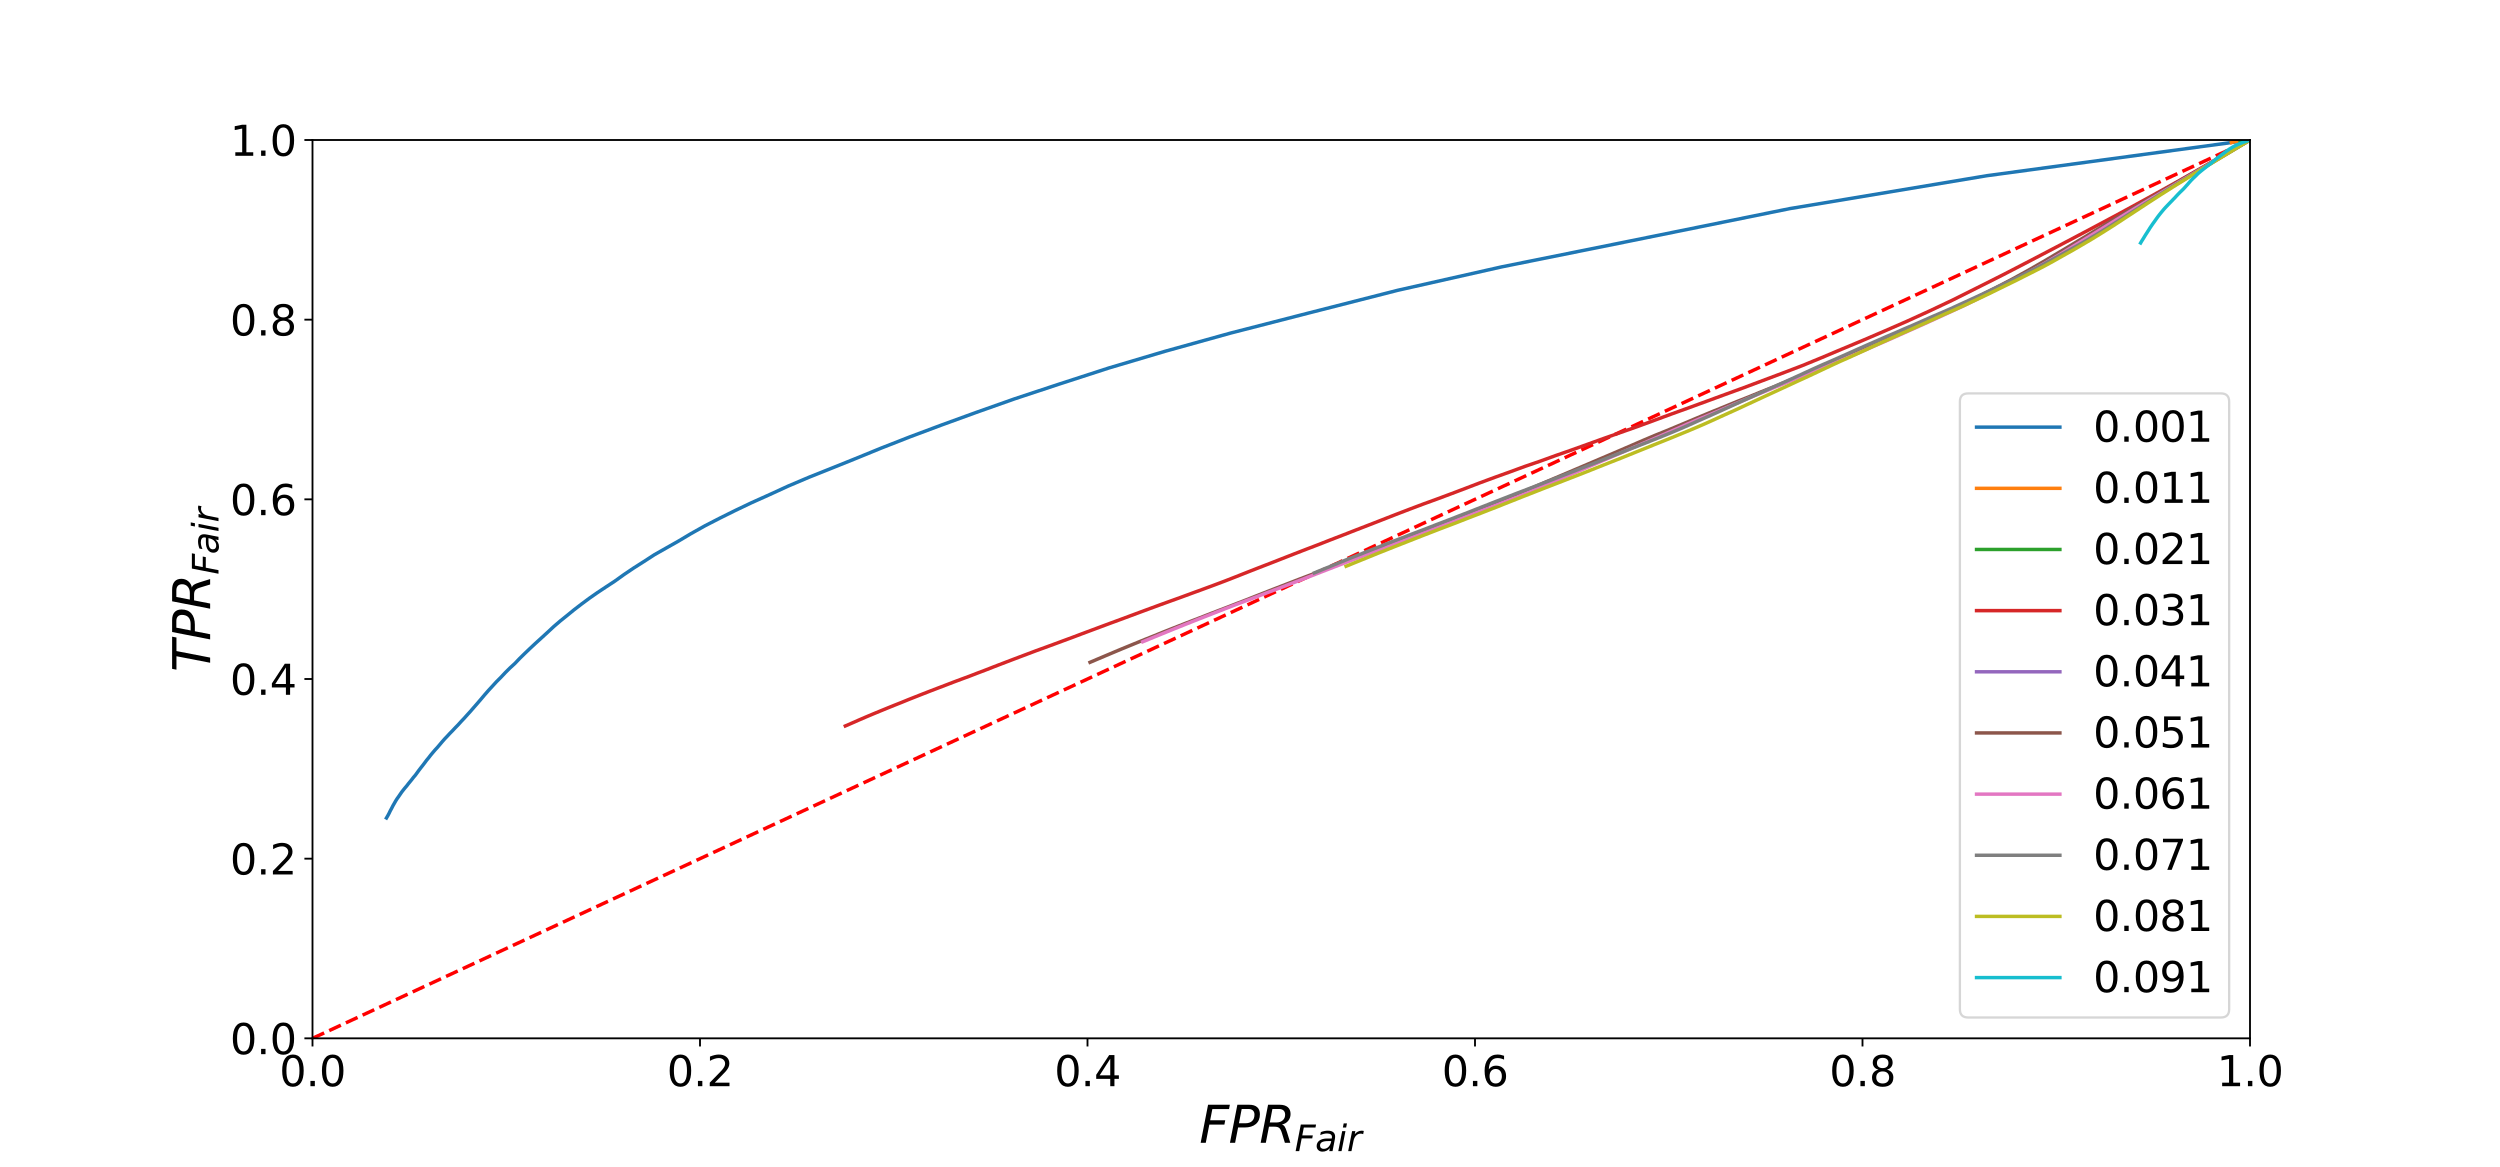 <?xml version="1.0" encoding="utf-8" standalone="no"?>
<!DOCTYPE svg PUBLIC "-//W3C//DTD SVG 1.1//EN"
  "http://www.w3.org/Graphics/SVG/1.1/DTD/svg11.dtd">
<svg height="504pt" version="1.1" viewBox="0 0 1080 504" width="1080pt" xmlns="http://www.w3.org/2000/svg" xmlns:xlink="http://www.w3.org/1999/xlink">
 <defs>
  <style type="text/css">*{stroke-linecap:butt;stroke-linejoin:round;}</style>
 </defs>
 <g id="figure_1">
  <g id="patch_1">
   <path d="M 0 504 
L 1080 504 
L 1080 0 
L 0 0 
z
" style="fill:#ffffff;"/>
  </g>
  <g id="axes_1">
   <g id="patch_2">
    <path d="M 135 448.56 
L 972 448.56 
L 972 60.48 
L 135 60.48 
z
" style="fill:#ffffff;"/>
   </g>
   <g id="matplotlib.axis_1">
    <g id="xtick_1">
     <g id="line2d_1">
      <defs>
       <path d="M 0 0 
L 0 3.5 
" id="m44db1c05d3" style="stroke:#000000;stroke-width:0.8;"/>
      </defs>
      <g>
       <use style="stroke:#000000;stroke-width:0.8;" x="135" xlink:href="#m44db1c05d3" y="448.56"/>
      </g>
     </g>
     <g id="text_1">
      <!-- 0.0 -->
      <g transform="translate(120.687 469.237)scale(0.18 -0.18)">
       <defs>
        <path d="M 2034 4250 
Q 1547 4250 1301 3770 
Q 1056 3291 1056 2328 
Q 1056 1369 1301 889 
Q 1547 409 2034 409 
Q 2525 409 2770 889 
Q 3016 1369 3016 2328 
Q 3016 3291 2770 3770 
Q 2525 4250 2034 4250 
z
M 2034 4750 
Q 2819 4750 3233 4129 
Q 3647 3509 3647 2328 
Q 3647 1150 3233 529 
Q 2819 -91 2034 -91 
Q 1250 -91 836 529 
Q 422 1150 422 2328 
Q 422 3509 836 4129 
Q 1250 4750 2034 4750 
z
" id="DejaVuSans-30" transform="scale(0.016)"/>
        <path d="M 684 794 
L 1344 794 
L 1344 0 
L 684 0 
L 684 794 
z
" id="DejaVuSans-2e" transform="scale(0.016)"/>
       </defs>
       <use xlink:href="#DejaVuSans-30"/>
       <use x="63.623" xlink:href="#DejaVuSans-2e"/>
       <use x="95.41" xlink:href="#DejaVuSans-30"/>
      </g>
     </g>
    </g>
    <g id="xtick_2">
     <g id="line2d_2">
      <g>
       <use style="stroke:#000000;stroke-width:0.8;" x="302.4" xlink:href="#m44db1c05d3" y="448.56"/>
      </g>
     </g>
     <g id="text_2">
      <!-- 0.2 -->
      <g transform="translate(288.087 469.237)scale(0.18 -0.18)">
       <defs>
        <path d="M 1228 531 
L 3431 531 
L 3431 0 
L 469 0 
L 469 531 
Q 828 903 1448 1529 
Q 2069 2156 2228 2338 
Q 2531 2678 2651 2914 
Q 2772 3150 2772 3378 
Q 2772 3750 2511 3984 
Q 2250 4219 1831 4219 
Q 1534 4219 1204 4116 
Q 875 4013 500 3803 
L 500 4441 
Q 881 4594 1212 4672 
Q 1544 4750 1819 4750 
Q 2544 4750 2975 4387 
Q 3406 4025 3406 3419 
Q 3406 3131 3298 2873 
Q 3191 2616 2906 2266 
Q 2828 2175 2409 1742 
Q 1991 1309 1228 531 
z
" id="DejaVuSans-32" transform="scale(0.016)"/>
       </defs>
       <use xlink:href="#DejaVuSans-30"/>
       <use x="63.623" xlink:href="#DejaVuSans-2e"/>
       <use x="95.41" xlink:href="#DejaVuSans-32"/>
      </g>
     </g>
    </g>
    <g id="xtick_3">
     <g id="line2d_3">
      <g>
       <use style="stroke:#000000;stroke-width:0.8;" x="469.8" xlink:href="#m44db1c05d3" y="448.56"/>
      </g>
     </g>
     <g id="text_3">
      <!-- 0.4 -->
      <g transform="translate(455.487 469.237)scale(0.18 -0.18)">
       <defs>
        <path d="M 2419 4116 
L 825 1625 
L 2419 1625 
L 2419 4116 
z
M 2253 4666 
L 3047 4666 
L 3047 1625 
L 3713 1625 
L 3713 1100 
L 3047 1100 
L 3047 0 
L 2419 0 
L 2419 1100 
L 313 1100 
L 313 1709 
L 2253 4666 
z
" id="DejaVuSans-34" transform="scale(0.016)"/>
       </defs>
       <use xlink:href="#DejaVuSans-30"/>
       <use x="63.623" xlink:href="#DejaVuSans-2e"/>
       <use x="95.41" xlink:href="#DejaVuSans-34"/>
      </g>
     </g>
    </g>
    <g id="xtick_4">
     <g id="line2d_4">
      <g>
       <use style="stroke:#000000;stroke-width:0.8;" x="637.2" xlink:href="#m44db1c05d3" y="448.56"/>
      </g>
     </g>
     <g id="text_4">
      <!-- 0.6 -->
      <g transform="translate(622.887 469.237)scale(0.18 -0.18)">
       <defs>
        <path d="M 2113 2584 
Q 1688 2584 1439 2293 
Q 1191 2003 1191 1497 
Q 1191 994 1439 701 
Q 1688 409 2113 409 
Q 2538 409 2786 701 
Q 3034 994 3034 1497 
Q 3034 2003 2786 2293 
Q 2538 2584 2113 2584 
z
M 3366 4563 
L 3366 3988 
Q 3128 4100 2886 4159 
Q 2644 4219 2406 4219 
Q 1781 4219 1451 3797 
Q 1122 3375 1075 2522 
Q 1259 2794 1537 2939 
Q 1816 3084 2150 3084 
Q 2853 3084 3261 2657 
Q 3669 2231 3669 1497 
Q 3669 778 3244 343 
Q 2819 -91 2113 -91 
Q 1303 -91 875 529 
Q 447 1150 447 2328 
Q 447 3434 972 4092 
Q 1497 4750 2381 4750 
Q 2619 4750 2861 4703 
Q 3103 4656 3366 4563 
z
" id="DejaVuSans-36" transform="scale(0.016)"/>
       </defs>
       <use xlink:href="#DejaVuSans-30"/>
       <use x="63.623" xlink:href="#DejaVuSans-2e"/>
       <use x="95.41" xlink:href="#DejaVuSans-36"/>
      </g>
     </g>
    </g>
    <g id="xtick_5">
     <g id="line2d_5">
      <g>
       <use style="stroke:#000000;stroke-width:0.8;" x="804.6" xlink:href="#m44db1c05d3" y="448.56"/>
      </g>
     </g>
     <g id="text_5">
      <!-- 0.8 -->
      <g transform="translate(790.287 469.237)scale(0.18 -0.18)">
       <defs>
        <path d="M 2034 2216 
Q 1584 2216 1326 1975 
Q 1069 1734 1069 1313 
Q 1069 891 1326 650 
Q 1584 409 2034 409 
Q 2484 409 2743 651 
Q 3003 894 3003 1313 
Q 3003 1734 2745 1975 
Q 2488 2216 2034 2216 
z
M 1403 2484 
Q 997 2584 770 2862 
Q 544 3141 544 3541 
Q 544 4100 942 4425 
Q 1341 4750 2034 4750 
Q 2731 4750 3128 4425 
Q 3525 4100 3525 3541 
Q 3525 3141 3298 2862 
Q 3072 2584 2669 2484 
Q 3125 2378 3379 2068 
Q 3634 1759 3634 1313 
Q 3634 634 3220 271 
Q 2806 -91 2034 -91 
Q 1263 -91 848 271 
Q 434 634 434 1313 
Q 434 1759 690 2068 
Q 947 2378 1403 2484 
z
M 1172 3481 
Q 1172 3119 1398 2916 
Q 1625 2713 2034 2713 
Q 2441 2713 2670 2916 
Q 2900 3119 2900 3481 
Q 2900 3844 2670 4047 
Q 2441 4250 2034 4250 
Q 1625 4250 1398 4047 
Q 1172 3844 1172 3481 
z
" id="DejaVuSans-38" transform="scale(0.016)"/>
       </defs>
       <use xlink:href="#DejaVuSans-30"/>
       <use x="63.623" xlink:href="#DejaVuSans-2e"/>
       <use x="95.41" xlink:href="#DejaVuSans-38"/>
      </g>
     </g>
    </g>
    <g id="xtick_6">
     <g id="line2d_6">
      <g>
       <use style="stroke:#000000;stroke-width:0.8;" x="972" xlink:href="#m44db1c05d3" y="448.56"/>
      </g>
     </g>
     <g id="text_6">
      <!-- 1.0 -->
      <g transform="translate(957.687 469.237)scale(0.18 -0.18)">
       <defs>
        <path d="M 794 531 
L 1825 531 
L 1825 4091 
L 703 3866 
L 703 4441 
L 1819 4666 
L 2450 4666 
L 2450 531 
L 3481 531 
L 3481 0 
L 794 0 
L 794 531 
z
" id="DejaVuSans-31" transform="scale(0.016)"/>
       </defs>
       <use xlink:href="#DejaVuSans-31"/>
       <use x="63.623" xlink:href="#DejaVuSans-2e"/>
       <use x="95.41" xlink:href="#DejaVuSans-30"/>
      </g>
     </g>
    </g>
    <g id="text_7">
     <!-- $FPR_{Fair}$ -->
     <g transform="translate(518.08 493.697)scale(0.22 -0.22)">
      <defs>
       <path d="M 1081 4666 
L 3756 4666 
L 3653 4134 
L 1606 4134 
L 1338 2759 
L 3188 2759 
L 3084 2228 
L 1234 2228 
L 800 0 
L 172 0 
L 1081 4666 
z
" id="DejaVuSans-Oblique-46" transform="scale(0.016)"/>
       <path d="M 1081 4666 
L 2541 4666 
Q 3178 4666 3512 4369 
Q 3847 4072 3847 3500 
Q 3847 2731 3353 2303 
Q 2859 1875 1966 1875 
L 1172 1875 
L 806 0 
L 172 0 
L 1081 4666 
z
M 1613 4147 
L 1275 2394 
L 2069 2394 
Q 2606 2394 2893 2669 
Q 3181 2944 3181 3456 
Q 3181 3784 2986 3965 
Q 2791 4147 2438 4147 
L 1613 4147 
z
" id="DejaVuSans-Oblique-50" transform="scale(0.016)"/>
       <path d="M 1613 4147 
L 1294 2491 
L 2106 2491 
Q 2584 2491 2879 2755 
Q 3175 3019 3175 3444 
Q 3175 3784 2976 3965 
Q 2778 4147 2406 4147 
L 1613 4147 
z
M 2772 2241 
Q 2972 2194 3105 2009 
Q 3238 1825 3413 1275 
L 3809 0 
L 3144 0 
L 2778 1197 
Q 2638 1659 2453 1815 
Q 2269 1972 1888 1972 
L 1191 1972 
L 806 0 
L 172 0 
L 1081 4666 
L 2503 4666 
Q 3150 4666 3495 4373 
Q 3841 4081 3841 3531 
Q 3841 3044 3547 2687 
Q 3253 2331 2772 2241 
z
" id="DejaVuSans-Oblique-52" transform="scale(0.016)"/>
       <path d="M 3438 1997 
L 3047 0 
L 2472 0 
L 2578 531 
Q 2325 219 2001 64 
Q 1678 -91 1281 -91 
Q 834 -91 548 182 
Q 263 456 263 884 
Q 263 1497 752 1853 
Q 1241 2209 2100 2209 
L 2900 2209 
L 2931 2363 
Q 2938 2388 2941 2417 
Q 2944 2447 2944 2509 
Q 2944 2788 2717 2942 
Q 2491 3097 2081 3097 
Q 1800 3097 1504 3025 
Q 1209 2953 897 2809 
L 997 3341 
Q 1322 3463 1633 3523 
Q 1944 3584 2234 3584 
Q 2853 3584 3176 3315 
Q 3500 3047 3500 2534 
Q 3500 2431 3484 2292 
Q 3469 2153 3438 1997 
z
M 2816 1759 
L 2241 1759 
Q 1534 1759 1195 1570 
Q 856 1381 856 984 
Q 856 709 1029 553 
Q 1203 397 1509 397 
Q 1978 397 2328 733 
Q 2678 1069 2791 1631 
L 2816 1759 
z
" id="DejaVuSans-Oblique-61" transform="scale(0.016)"/>
       <path d="M 1172 4863 
L 1747 4863 
L 1606 4134 
L 1031 4134 
L 1172 4863 
z
M 909 3500 
L 1484 3500 
L 800 0 
L 225 0 
L 909 3500 
z
" id="DejaVuSans-Oblique-69" transform="scale(0.016)"/>
       <path d="M 2853 2969 
Q 2766 3016 2653 3041 
Q 2541 3066 2413 3066 
Q 1953 3066 1609 2717 
Q 1266 2369 1153 1784 
L 800 0 
L 225 0 
L 909 3500 
L 1484 3500 
L 1375 2956 
Q 1603 3259 1920 3421 
Q 2238 3584 2597 3584 
Q 2691 3584 2781 3573 
Q 2872 3563 2963 3538 
L 2853 2969 
z
" id="DejaVuSans-Oblique-72" transform="scale(0.016)"/>
      </defs>
      <use transform="translate(0 0.094)" xlink:href="#DejaVuSans-Oblique-46"/>
      <use transform="translate(57.52 0.094)" xlink:href="#DejaVuSans-Oblique-50"/>
      <use transform="translate(117.822 0.094)" xlink:href="#DejaVuSans-Oblique-52"/>
      <use transform="translate(187.305 -16.312)scale(0.7)" xlink:href="#DejaVuSans-Oblique-46"/>
      <use transform="translate(227.568 -16.312)scale(0.7)" xlink:href="#DejaVuSans-Oblique-61"/>
      <use transform="translate(270.464 -16.312)scale(0.7)" xlink:href="#DejaVuSans-Oblique-69"/>
      <use transform="translate(289.912 -16.312)scale(0.7)" xlink:href="#DejaVuSans-Oblique-72"/>
     </g>
    </g>
   </g>
   <g id="matplotlib.axis_2">
    <g id="ytick_1">
     <g id="line2d_7">
      <defs>
       <path d="M 0 0 
L -3.5 0 
" id="mae2cc81494" style="stroke:#000000;stroke-width:0.8;"/>
      </defs>
      <g>
       <use style="stroke:#000000;stroke-width:0.8;" x="135" xlink:href="#mae2cc81494" y="448.56"/>
      </g>
     </g>
     <g id="text_8">
      <!-- 0.0 -->
      <g transform="translate(99.374 455.399)scale(0.18 -0.18)">
       <use xlink:href="#DejaVuSans-30"/>
       <use x="63.623" xlink:href="#DejaVuSans-2e"/>
       <use x="95.41" xlink:href="#DejaVuSans-30"/>
      </g>
     </g>
    </g>
    <g id="ytick_2">
     <g id="line2d_8">
      <g>
       <use style="stroke:#000000;stroke-width:0.8;" x="135" xlink:href="#mae2cc81494" y="370.944"/>
      </g>
     </g>
     <g id="text_9">
      <!-- 0.2 -->
      <g transform="translate(99.374 377.783)scale(0.18 -0.18)">
       <use xlink:href="#DejaVuSans-30"/>
       <use x="63.623" xlink:href="#DejaVuSans-2e"/>
       <use x="95.41" xlink:href="#DejaVuSans-32"/>
      </g>
     </g>
    </g>
    <g id="ytick_3">
     <g id="line2d_9">
      <g>
       <use style="stroke:#000000;stroke-width:0.8;" x="135" xlink:href="#mae2cc81494" y="293.328"/>
      </g>
     </g>
     <g id="text_10">
      <!-- 0.4 -->
      <g transform="translate(99.374 300.167)scale(0.18 -0.18)">
       <use xlink:href="#DejaVuSans-30"/>
       <use x="63.623" xlink:href="#DejaVuSans-2e"/>
       <use x="95.41" xlink:href="#DejaVuSans-34"/>
      </g>
     </g>
    </g>
    <g id="ytick_4">
     <g id="line2d_10">
      <g>
       <use style="stroke:#000000;stroke-width:0.8;" x="135" xlink:href="#mae2cc81494" y="215.712"/>
      </g>
     </g>
     <g id="text_11">
      <!-- 0.6 -->
      <g transform="translate(99.374 222.551)scale(0.18 -0.18)">
       <use xlink:href="#DejaVuSans-30"/>
       <use x="63.623" xlink:href="#DejaVuSans-2e"/>
       <use x="95.41" xlink:href="#DejaVuSans-36"/>
      </g>
     </g>
    </g>
    <g id="ytick_5">
     <g id="line2d_11">
      <g>
       <use style="stroke:#000000;stroke-width:0.8;" x="135" xlink:href="#mae2cc81494" y="138.096"/>
      </g>
     </g>
     <g id="text_12">
      <!-- 0.8 -->
      <g transform="translate(99.374 144.935)scale(0.18 -0.18)">
       <use xlink:href="#DejaVuSans-30"/>
       <use x="63.623" xlink:href="#DejaVuSans-2e"/>
       <use x="95.41" xlink:href="#DejaVuSans-38"/>
      </g>
     </g>
    </g>
    <g id="ytick_6">
     <g id="line2d_12">
      <g>
       <use style="stroke:#000000;stroke-width:0.8;" x="135" xlink:href="#mae2cc81494" y="60.48"/>
      </g>
     </g>
     <g id="text_13">
      <!-- 1.0 -->
      <g transform="translate(99.374 67.319)scale(0.18 -0.18)">
       <use xlink:href="#DejaVuSans-31"/>
       <use x="63.623" xlink:href="#DejaVuSans-2e"/>
       <use x="95.41" xlink:href="#DejaVuSans-30"/>
      </g>
     </g>
    </g>
    <g id="text_14">
     <!-- $TPR_{Fair}$ -->
     <g transform="translate(90.799 290.27)rotate(-90)scale(0.22 -0.22)">
      <defs>
       <path d="M 378 4666 
L 4325 4666 
L 4225 4134 
L 2559 4134 
L 1759 0 
L 1125 0 
L 1925 4134 
L 275 4134 
L 378 4666 
z
" id="DejaVuSans-Oblique-54" transform="scale(0.016)"/>
      </defs>
      <use transform="translate(0 0.094)" xlink:href="#DejaVuSans-Oblique-54"/>
      <use transform="translate(61.084 0.094)" xlink:href="#DejaVuSans-Oblique-50"/>
      <use transform="translate(121.387 0.094)" xlink:href="#DejaVuSans-Oblique-52"/>
      <use transform="translate(190.869 -16.312)scale(0.7)" xlink:href="#DejaVuSans-Oblique-46"/>
      <use transform="translate(231.133 -16.312)scale(0.7)" xlink:href="#DejaVuSans-Oblique-61"/>
      <use transform="translate(274.028 -16.312)scale(0.7)" xlink:href="#DejaVuSans-Oblique-69"/>
      <use transform="translate(293.477 -16.312)scale(0.7)" xlink:href="#DejaVuSans-Oblique-72"/>
     </g>
    </g>
   </g>
   <g id="line2d_13">
    <path clip-path="url(#p701ebf4e3e)" d="M 135 448.56 
L 972 60.48 
" style="fill:none;stroke:#ff0000;stroke-dasharray:5.55,2.4;stroke-dashoffset:0;stroke-width:1.5;"/>
   </g>
   <g id="line2d_14">
    <path clip-path="url(#p701ebf4e3e)" d="M 972 60.48 
L 858.293 75.905 
L 773.168 90.125 
L 704.27 104.099 
L 648.786 115.273 
L 603.727 125.429 
L 565.011 135.306 
L 531.53 143.91 
L 503.206 151.786 
L 478.957 158.99 
L 457.199 166.049 
L 438.404 172.263 
L 421.595 178.206 
L 406.58 183.669 
L 393.022 188.741 
L 380.569 193.619 
L 369.509 198.145 
L 359.183 202.297 
L 349.38 206.212 
L 340.469 209.996 
L 332.538 213.637 
L 324.733 217.144 
L 317.63 220.53 
L 311.007 223.819 
L 304.609 227.111 
L 298.562 230.495 
L 293.025 233.796 
L 287.691 236.812 
L 282.716 239.634 
L 278.091 242.631 
L 273.688 245.429 
L 269.545 248.226 
L 265.567 251.078 
L 261.763 253.571 
L 258.073 256.019 
L 254.576 258.462 
L 251.172 260.989 
L 247.92 263.492 
L 244.918 265.947 
L 242.053 268.242 
L 239.203 270.691 
L 236.403 273.295 
L 233.805 275.674 
L 231.306 277.943 
L 228.894 280.196 
L 226.659 282.336 
L 224.473 284.474 
L 222.387 286.663 
L 220.259 288.608 
L 218.257 290.604 
L 216.338 292.652 
L 214.454 294.526 
L 212.689 296.459 
L 210.922 298.379 
L 209.244 300.304 
L 207.66 302.191 
L 206.075 304.035 
L 204.616 305.699 
L 203.213 307.324 
L 201.86 308.809 
L 200.551 310.274 
L 199.227 311.667 
L 197.933 313.101 
L 196.667 314.398 
L 195.468 315.68 
L 194.339 316.824 
L 193.206 318.052 
L 192.093 319.213 
L 191.04 320.412 
L 189.976 321.68 
L 188.965 322.873 
L 187.938 323.983 
L 187.006 325.076 
L 186.064 326.204 
L 185.155 327.386 
L 184.281 328.436 
L 183.42 329.601 
L 182.551 330.742 
L 181.728 331.779 
L 180.915 332.84 
L 180.16 333.885 
L 179.411 334.904 
L 178.6 335.843 
L 177.876 336.793 
L 177.149 337.687 
L 176.428 338.557 
L 175.687 339.528 
L 174.933 340.4 
L 174.223 341.285 
L 173.538 342.167 
L 172.869 343.143 
L 172.199 344.129 
L 171.536 345.046 
L 170.946 345.985 
L 170.331 347.07 
L 169.739 348.097 
L 169.184 349.198 
L 168.596 350.269 
L 168.071 351.368 
L 167.531 352.373 
L 166.953 353.362 
" style="fill:none;stroke:#1f77b4;stroke-linecap:square;stroke-width:1.5;"/>
   </g>
   <g id="line2d_15">
    <path clip-path="url(#p701ebf4e3e)" d="M 972 60.48 
L 971.915 60.483 
L 971.894 60.483 
L 971.836 60.487 
L 971.762 60.487 
L 971.645 60.487 
L 971.495 60.5 
L 971.26 60.5 
L 971.079 60.503 
L 970.831 60.514 
L 970.491 60.534 
L 970.189 60.551 
L 970.001 60.561 
L 969.881 60.568 
L 969.763 60.575 
L 969.616 60.592 
L 969.498 60.61 
L 969.441 60.617 
L 969.341 60.624 
L 969.286 60.631 
L 969.209 60.639 
L 969.17 60.656 
L 969.109 60.671 
L 969.055 60.675 
L 968.985 60.693 
L 968.925 60.711 
L 968.846 60.718 
L 968.802 60.719 
L 968.744 60.726 
L 968.721 60.755 
L 968.685 60.774 
L 968.645 60.774 
L 968.594 60.786 
L 968.566 60.786 
L 968.5 60.791 
L 968.423 60.795 
L 968.333 60.803 
L 968.244 60.818 
L 968.18 60.823 
L 968.142 60.831 
L 968.101 60.832 
L 968.049 60.836 
L 967.996 60.837 
L 967.912 60.849 
L 967.827 60.851 
L 967.723 60.852 
L 967.646 60.853 
L 967.618 60.857 
L 967.584 60.866 
L 967.544 60.878 
L 967.501 60.89 
L 967.458 60.891 
L 967.39 60.892 
L 967.283 60.901 
L 967.239 60.906 
L 967.198 60.919 
L 967.137 60.931 
L 967.104 60.94 
L 967.067 60.949 
L 967.008 60.951 
L 966.971 60.96 
L 966.93 60.973 
L 966.889 60.978 
L 966.849 60.991 
L 966.74 61.005 
L 966.637 61.014 
L 966.582 61.016 
L 966.539 61.021 
L 966.496 61.023 
L 966.445 61.033 
L 966.399 61.054 
L 966.328 61.08 
L 966.246 61.082 
L 966.2 61.092 
L 966.155 61.102 
L 966.077 61.104 
L 965.996 61.127 
L 965.938 61.137 
L 965.841 61.148 
L 965.789 61.159 
L 965.735 61.175 
L 965.622 61.19 
L 965.508 61.202 
L 965.454 61.214 
L 965.395 61.221 
L 965.303 61.237 
L 965.193 61.253 
L 965.11 61.269 
L 965.014 61.273 
L 964.87 61.29 
L 964.764 61.337 
L 964.688 61.368 
L 964.623 61.39 
L 964.558 61.413 
L 964.475 61.431 
L 964.375 61.459 
L 964.28 61.488 
L 964.196 61.518 
L 964.122 61.544 
L 964.028 61.571 
L 963.951 61.603 
" style="fill:none;stroke:#ff7f0e;stroke-linecap:square;stroke-width:1.5;"/>
   </g>
   <g id="line2d_16">
    <path clip-path="url(#p701ebf4e3e)" d="M 972 60.48 
L 971.954 60.482 
L 971.94 60.485 
L 971.909 60.487 
L 971.869 60.487 
L 971.806 60.487 
L 971.726 60.494 
L 971.6 60.494 
L 971.503 60.498 
L 971.372 60.503 
L 971.191 60.514 
L 971.031 60.523 
L 970.933 60.528 
L 970.869 60.535 
L 970.806 60.539 
L 970.728 60.552 
L 970.667 60.564 
L 970.634 60.568 
L 970.581 60.572 
L 970.553 60.577 
L 970.512 60.581 
L 970.491 60.591 
L 970.458 60.598 
L 970.429 60.6 
L 970.393 60.61 
L 970.361 60.619 
L 970.319 60.627 
L 970.295 60.627 
L 970.264 60.633 
L 970.252 60.648 
L 970.233 60.658 
L 970.211 60.658 
L 970.185 60.664 
L 970.17 60.665 
L 970.135 60.667 
L 970.095 60.669 
L 970.047 60.674 
L 970.001 60.682 
L 969.967 60.686 
L 969.947 60.69 
L 969.925 60.693 
L 969.898 60.695 
L 969.87 60.696 
L 969.826 60.702 
L 969.781 60.703 
L 969.727 60.703 
L 969.686 60.704 
L 969.672 60.706 
L 969.654 60.711 
L 969.634 60.717 
L 969.612 60.724 
L 969.589 60.724 
L 969.554 60.725 
L 969.497 60.729 
L 969.474 60.734 
L 969.452 60.745 
L 969.421 60.751 
L 969.403 60.756 
L 969.385 60.761 
L 969.354 60.762 
L 969.335 60.766 
L 969.313 60.773 
L 969.289 60.776 
L 969.267 60.783 
L 969.21 60.79 
L 969.156 60.795 
L 969.127 60.798 
L 969.104 60.801 
L 969.082 60.802 
L 969.056 60.808 
L 969.033 60.819 
L 968.996 60.832 
L 968.953 60.836 
L 968.927 60.843 
L 968.904 60.848 
L 968.864 60.849 
L 968.821 60.861 
L 968.791 60.867 
L 968.741 60.872 
L 968.715 60.878 
L 968.688 60.886 
L 968.629 60.893 
L 968.57 60.901 
L 968.543 60.907 
L 968.512 60.911 
L 968.464 60.919 
L 968.408 60.927 
L 968.367 60.936 
L 968.318 60.94 
L 968.243 60.948 
L 968.19 60.973 
L 968.152 60.988 
L 968.119 61 
L 968.086 61.011 
L 968.044 61.023 
L 967.994 61.039 
L 967.947 61.053 
L 967.905 61.068 
L 967.868 61.081 
L 967.819 61.094 
L 967.781 61.11 
" style="fill:none;stroke:#2ca02c;stroke-linecap:square;stroke-width:1.5;"/>
   </g>
   <g id="line2d_17">
    <path clip-path="url(#p701ebf4e3e)" d="M 972 60.48 
L 956.414 69.456 
L 941.57 77.939 
L 927.338 85.845 
L 913.684 93.289 
L 900.745 100.183 
L 888.341 106.727 
L 876.463 112.936 
L 865.216 118.754 
L 854.238 124.276 
L 843.601 129.593 
L 833.459 134.385 
L 823.665 138.846 
L 814.098 143.022 
L 804.827 146.998 
L 795.704 150.812 
L 786.905 154.521 
L 778.324 158.044 
L 769.789 161.293 
L 761.448 164.423 
L 753.361 167.459 
L 745.329 170.387 
L 737.484 173.264 
L 729.898 176.039 
L 722.237 178.795 
L 714.709 181.576 
L 707.301 184.3 
L 699.97 186.888 
L 692.765 189.42 
L 685.733 191.955 
L 678.839 194.432 
L 672.07 196.793 
L 665.424 199.202 
L 658.776 201.48 
L 652.293 203.86 
L 645.78 206.199 
L 639.398 208.555 
L 633.064 210.979 
L 626.872 213.322 
L 620.863 215.561 
L 614.772 217.775 
L 608.788 220.033 
L 602.93 222.279 
L 597.118 224.551 
L 591.437 226.765 
L 585.802 228.943 
L 580.255 231.112 
L 574.805 233.208 
L 569.468 235.308 
L 564.121 237.346 
L 558.943 239.353 
L 553.771 241.375 
L 548.751 243.344 
L 543.727 245.283 
L 538.759 247.227 
L 533.867 249.167 
L 529.056 251.042 
L 524.295 252.836 
L 519.543 254.589 
L 514.894 256.286 
L 510.326 257.97 
L 505.796 259.603 
L 501.29 261.23 
L 496.812 262.878 
L 492.423 264.502 
L 488.115 266.104 
L 483.89 267.673 
L 479.659 269.228 
L 475.487 270.782 
L 471.396 272.306 
L 467.356 273.812 
L 463.345 275.33 
L 459.335 276.811 
L 455.394 278.271 
L 451.549 279.681 
L 447.716 281.069 
L 443.933 282.498 
L 440.21 283.897 
L 436.572 285.278 
L 432.901 286.679 
L 429.291 288.068 
L 425.757 289.453 
L 422.229 290.787 
L 418.798 292.119 
L 415.365 293.383 
L 411.99 294.642 
L 408.631 295.937 
L 405.306 297.206 
L 402.064 298.444 
L 398.833 299.704 
L 395.658 300.957 
L 392.462 302.218 
L 389.365 303.486 
L 386.291 304.703 
L 383.17 305.968 
L 380.114 307.222 
L 377.055 308.483 
L 374.026 309.762 
L 371.049 311.047 
L 368.105 312.344 
L 365.184 313.611 
" style="fill:none;stroke:#d62728;stroke-linecap:square;stroke-width:1.5;"/>
   </g>
   <g id="line2d_18">
    <path clip-path="url(#p701ebf4e3e)" d="M 972 60.48 
L 971.974 60.483 
L 971.968 60.483 
L 971.95 60.484 
L 971.929 60.484 
L 971.896 60.484 
L 971.852 60.489 
L 971.784 60.489 
L 971.733 60.491 
L 971.663 60.494 
L 971.568 60.5 
L 971.484 60.504 
L 971.43 60.507 
L 971.396 60.51 
L 971.362 60.513 
L 971.318 60.517 
L 971.286 60.522 
L 971.27 60.527 
L 971.239 60.529 
L 971.223 60.531 
L 971.201 60.534 
L 971.189 60.539 
L 971.172 60.543 
L 971.155 60.545 
L 971.133 60.55 
L 971.115 60.555 
L 971.09 60.558 
L 971.077 60.558 
L 971.061 60.56 
L 971.052 60.568 
L 971.042 60.574 
L 971.026 60.575 
L 971.011 60.579 
L 971 60.58 
L 970.981 60.582 
L 970.959 60.584 
L 970.93 60.588 
L 970.904 60.593 
L 970.886 60.596 
L 970.874 60.598 
L 970.86 60.599 
L 970.845 60.602 
L 970.828 60.602 
L 970.804 60.605 
L 970.775 60.607 
L 970.746 60.609 
L 970.724 60.609 
L 970.714 60.61 
L 970.704 60.613 
L 970.692 60.618 
L 970.677 60.622 
L 970.662 60.624 
L 970.641 60.627 
L 970.609 60.631 
L 970.594 60.633 
L 970.582 60.637 
L 970.564 60.64 
L 970.554 60.643 
L 970.543 60.645 
L 970.526 60.646 
L 970.515 60.648 
L 970.503 60.653 
L 970.489 60.654 
L 970.476 60.658 
L 970.442 60.662 
L 970.41 60.667 
L 970.391 60.669 
L 970.374 60.67 
L 970.361 60.671 
L 970.345 60.675 
L 970.33 60.683 
L 970.307 60.695 
L 970.282 60.697 
L 970.269 60.7 
L 970.254 60.704 
L 970.232 60.705 
L 970.208 60.712 
L 970.19 60.714 
L 970.161 60.717 
L 970.141 60.723 
L 970.125 60.727 
L 970.092 60.732 
L 970.057 60.736 
L 970.039 60.739 
L 970.022 60.741 
L 969.992 60.745 
L 969.96 60.751 
L 969.936 60.755 
L 969.91 60.758 
L 969.867 60.763 
L 969.836 60.775 
L 969.812 60.783 
L 969.792 60.792 
L 969.773 60.798 
L 969.748 60.804 
L 969.719 60.811 
L 969.692 60.819 
L 969.668 60.826 
L 969.645 60.833 
L 969.618 60.84 
L 969.595 60.849 
" style="fill:none;stroke:#9467bd;stroke-linecap:square;stroke-width:1.5;"/>
   </g>
   <g id="line2d_19">
    <path clip-path="url(#p701ebf4e3e)" d="M 972 60.48 
L 961.087 66.835 
L 950.527 72.966 
L 940.49 78.757 
L 930.934 84.337 
L 921.856 89.616 
L 913.266 94.697 
L 905.105 99.643 
L 897.366 104.31 
L 889.896 108.775 
L 882.653 113.073 
L 875.737 117.03 
L 869.092 120.683 
L 862.6 124.071 
L 856.26 127.318 
L 850.039 130.442 
L 843.98 133.492 
L 838.053 136.382 
L 832.115 139.095 
L 826.282 141.7 
L 820.591 144.252 
L 814.938 146.734 
L 809.373 149.161 
L 803.945 151.523 
L 798.4 153.859 
L 792.879 156.197 
L 787.405 158.517 
L 781.93 160.736 
L 776.464 162.904 
L 771.119 165.118 
L 765.826 167.29 
L 760.633 169.342 
L 755.487 171.455 
L 750.316 173.484 
L 745.248 175.57 
L 740.095 177.653 
L 734.996 179.769 
L 729.894 181.916 
L 724.88 184.016 
L 719.986 186.048 
L 715.014 188.056 
L 710.079 190.143 
L 705.199 192.248 
L 700.339 194.354 
L 695.518 196.421 
L 690.723 198.461 
L 685.955 200.497 
L 681.24 202.507 
L 676.602 204.485 
L 671.934 206.454 
L 667.391 208.387 
L 662.826 210.345 
L 658.36 212.259 
L 653.87 214.146 
L 649.387 216.037 
L 644.933 217.941 
L 640.518 219.779 
L 636.106 221.56 
L 631.691 223.291 
L 627.332 224.961 
L 623.047 226.602 
L 618.771 228.199 
L 614.496 229.805 
L 610.225 231.441 
L 606.023 233.057 
L 601.874 234.67 
L 597.782 236.265 
L 593.631 237.838 
L 589.508 239.43 
L 585.416 241.007 
L 581.381 242.558 
L 577.326 244.118 
L 573.247 245.667 
L 569.222 247.21 
L 565.273 248.704 
L 561.311 250.2 
L 557.376 251.726 
L 553.485 253.226 
L 549.669 254.707 
L 545.8 256.218 
L 541.973 257.72 
L 538.195 259.213 
L 534.446 260.65 
L 530.76 262.098 
L 527.083 263.497 
L 523.429 264.9 
L 519.782 266.329 
L 516.157 267.723 
L 512.59 269.094 
L 509.016 270.496 
L 505.49 271.876 
L 501.939 273.291 
L 498.475 274.701 
L 495.011 276.078 
L 491.497 277.505 
L 488.03 278.926 
L 484.552 280.347 
L 481.1 281.799 
L 477.675 283.246 
L 474.275 284.681 
L 470.893 286.125 
" style="fill:none;stroke:#8c564b;stroke-linecap:square;stroke-width:1.5;"/>
   </g>
   <g id="line2d_20">
    <path clip-path="url(#p701ebf4e3e)" d="M 972 60.48 
L 962.098 66.353 
L 952.481 72.034 
L 943.302 77.468 
L 934.575 82.682 
L 926.262 87.62 
L 918.392 92.389 
L 910.897 96.999 
L 903.789 101.371 
L 896.947 105.57 
L 890.326 109.599 
L 883.979 113.33 
L 877.853 116.77 
L 871.878 120.002 
L 866.051 123.098 
L 860.306 126.058 
L 854.703 128.937 
L 849.202 131.66 
L 843.708 134.226 
L 838.318 136.702 
L 833.035 139.125 
L 827.759 141.498 
L 822.558 143.816 
L 817.491 146.093 
L 812.326 148.337 
L 807.189 150.564 
L 802.073 152.78 
L 796.928 154.881 
L 791.808 156.966 
L 786.789 159.088 
L 781.798 161.191 
L 776.906 163.157 
L 772.051 165.177 
L 767.158 167.125 
L 762.348 169.125 
L 757.486 171.134 
L 752.654 173.166 
L 747.816 175.218 
L 743.05 177.248 
L 738.389 179.225 
L 733.68 181.16 
L 728.987 183.175 
L 724.337 185.23 
L 719.711 187.266 
L 715.106 189.255 
L 710.509 191.219 
L 705.932 193.187 
L 701.385 195.14 
L 696.927 197.064 
L 692.439 198.991 
L 688.053 200.884 
L 683.658 202.79 
L 679.349 204.654 
L 675.002 206.511 
L 670.667 208.351 
L 666.344 210.203 
L 662.065 212.005 
L 657.771 213.746 
L 653.47 215.454 
L 649.22 217.088 
L 645.055 218.694 
L 640.887 220.262 
L 636.705 221.828 
L 632.561 223.435 
L 628.455 225.019 
L 624.394 226.586 
L 620.382 228.16 
L 616.296 229.695 
L 612.248 231.245 
L 608.224 232.788 
L 604.26 234.306 
L 600.258 235.837 
L 596.238 237.354 
L 592.268 238.874 
L 588.363 240.352 
L 584.442 241.826 
L 580.538 243.328 
L 576.672 244.815 
L 572.878 246.286 
L 569.023 247.78 
L 565.216 249.262 
L 561.444 250.729 
L 557.7 252.143 
L 554.007 253.569 
L 550.322 254.947 
L 546.668 256.342 
L 543.012 257.745 
L 539.378 259.117 
L 535.792 260.464 
L 532.207 261.844 
L 528.652 263.201 
L 525.089 264.597 
L 521.6 265.979 
L 518.11 267.34 
L 514.561 268.741 
L 511.046 270.148 
L 507.537 271.551 
L 504.046 272.984 
L 500.561 274.405 
L 497.112 275.816 
L 493.67 277.244 
" style="fill:none;stroke:#e377c2;stroke-linecap:square;stroke-width:1.5;"/>
   </g>
   <g id="line2d_21">
    <path clip-path="url(#p701ebf4e3e)" d="M 972 60.48 
L 964.658 64.884 
L 957.497 69.172 
L 950.628 73.254 
L 944.112 77.217 
L 937.872 80.99 
L 931.963 84.667 
L 926.362 88.253 
L 921.02 91.67 
L 915.826 94.982 
L 910.792 98.174 
L 905.954 101.142 
L 901.312 103.91 
L 896.772 106.485 
L 892.323 108.97 
L 887.925 111.365 
L 883.629 113.718 
L 879.428 115.939 
L 875.197 118.041 
L 871.034 120.066 
L 866.929 122.052 
L 862.829 124.003 
L 858.775 125.919 
L 854.824 127.786 
L 850.765 129.645 
L 846.693 131.51 
L 842.644 133.367 
L 838.574 135.143 
L 834.499 136.887 
L 830.468 138.676 
L 826.464 140.445 
L 822.544 142.113 
L 818.631 143.835 
L 814.681 145.502 
L 810.791 147.219 
L 806.819 148.941 
L 802.865 150.69 
L 798.905 152.47 
L 794.988 154.219 
L 791.152 155.919 
L 787.249 157.599 
L 783.349 159.361 
L 779.454 161.142 
L 775.559 162.933 
L 771.685 164.695 
L 767.798 166.435 
L 763.913 168.185 
L 760.05 169.923 
L 756.261 171.64 
L 752.424 173.357 
L 748.68 175.054 
L 744.888 176.777 
L 741.169 178.463 
L 737.406 180.139 
L 733.625 181.814 
L 729.855 183.509 
L 726.102 185.156 
L 722.333 186.749 
L 718.549 188.299 
L 714.801 189.804 
L 711.099 191.281 
L 707.391 192.725 
L 703.659 194.18 
L 699.925 195.659 
L 696.231 197.125 
L 692.571 198.583 
L 688.938 200.035 
L 685.224 201.467 
L 681.536 202.922 
L 677.832 204.371 
L 674.183 205.801 
L 670.503 207.244 
L 666.784 208.675 
L 663.096 210.105 
L 659.453 211.496 
L 655.786 212.893 
L 652.12 214.326 
L 648.487 215.746 
L 644.902 217.145 
L 641.263 218.579 
L 637.635 220.003 
L 634.046 221.426 
L 630.476 222.797 
L 626.954 224.182 
L 623.436 225.519 
L 619.924 226.869 
L 616.411 228.246 
L 612.897 229.584 
L 609.426 230.901 
L 605.946 232.252 
L 602.483 233.583 
L 598.984 234.948 
L 595.56 236.31 
L 592.121 237.649 
L 588.621 239.037 
L 585.135 240.423 
L 581.637 241.818 
L 578.163 243.243 
L 574.688 244.662 
L 571.227 246.074 
L 567.779 247.496 
" style="fill:none;stroke:#7f7f7f;stroke-linecap:square;stroke-width:1.5;"/>
   </g>
   <g id="line2d_22">
    <path clip-path="url(#p701ebf4e3e)" d="M 972 60.48 
L 964.881 64.806 
L 957.89 69.006 
L 951.227 73.016 
L 944.952 76.917 
L 938.928 80.647 
L 933.219 84.264 
L 927.785 87.781 
L 922.647 91.154 
L 917.671 94.413 
L 912.858 97.568 
L 908.225 100.495 
L 903.803 103.221 
L 899.494 105.763 
L 895.265 108.212 
L 891.071 110.558 
L 886.976 112.876 
L 882.955 115.067 
L 878.932 117.133 
L 874.955 119.134 
L 871.056 121.108 
L 867.133 123.031 
L 863.273 124.918 
L 859.517 126.759 
L 855.648 128.602 
L 851.778 130.42 
L 847.922 132.251 
L 844.017 133.988 
L 840.11 135.702 
L 836.259 137.459 
L 832.44 139.209 
L 828.702 140.857 
L 824.974 142.556 
L 821.22 144.203 
L 817.504 145.891 
L 813.727 147.593 
L 809.93 149.309 
L 806.16 151.066 
L 802.398 152.783 
L 798.712 154.459 
L 794.984 156.109 
L 791.245 157.834 
L 787.526 159.585 
L 783.794 161.342 
L 780.075 163.081 
L 776.333 164.782 
L 772.606 166.515 
L 768.884 168.234 
L 765.217 169.926 
L 761.529 171.623 
L 757.925 173.303 
L 754.252 175.001 
L 750.681 176.67 
L 747.03 178.314 
L 743.368 179.969 
L 739.733 181.631 
L 736.097 183.26 
L 732.459 184.826 
L 728.795 186.364 
L 725.16 187.853 
L 721.584 189.322 
L 718.013 190.756 
L 714.399 192.199 
L 710.798 193.667 
L 707.204 195.11 
L 703.664 196.541 
L 700.139 197.971 
L 696.537 199.382 
L 692.946 200.8 
L 689.355 202.228 
L 685.818 203.641 
L 682.236 205.058 
L 678.614 206.458 
L 675.029 207.856 
L 671.469 209.234 
L 667.897 210.609 
L 664.312 212.011 
L 660.772 213.405 
L 657.258 214.784 
L 653.697 216.198 
L 650.147 217.602 
L 646.64 219.008 
L 643.137 220.357 
L 639.681 221.72 
L 636.232 223.04 
L 632.789 224.372 
L 629.345 225.73 
L 625.886 227.05 
L 622.468 228.339 
L 619.046 229.668 
L 615.634 230.981 
L 612.214 232.323 
L 608.855 233.648 
L 605.471 234.972 
L 602.039 236.323 
L 598.622 237.683 
L 595.178 239.05 
L 591.757 240.449 
L 588.329 241.841 
L 584.924 243.22 
L 581.516 244.62 
" style="fill:none;stroke:#bcbd22;stroke-linecap:square;stroke-width:1.5;"/>
   </g>
   <g id="line2d_23">
    <path clip-path="url(#p701ebf4e3e)" d="M 972 60.48 
L 970.62 60.947 
L 969.222 61.424 
L 967.969 61.901 
L 966.784 62.398 
L 965.71 62.887 
L 964.764 63.396 
L 963.904 63.919 
L 963.085 64.414 
L 962.354 64.917 
L 961.65 65.421 
L 961.026 65.889 
L 960.457 66.32 
L 959.932 66.714 
L 959.429 67.089 
L 958.957 67.456 
L 958.505 67.812 
L 958.06 68.139 
L 957.639 68.439 
L 957.25 68.742 
L 956.864 69.058 
L 956.521 69.371 
L 956.175 69.664 
L 955.832 69.964 
L 955.491 70.275 
L 955.13 70.568 
L 954.755 70.853 
L 954.363 71.136 
L 953.972 71.405 
L 953.591 71.721 
L 953.199 72.04 
L 952.833 72.309 
L 952.471 72.601 
L 952.113 72.876 
L 951.759 73.153 
L 951.384 73.454 
L 950.997 73.762 
L 950.612 74.08 
L 950.235 74.393 
L 949.877 74.701 
L 949.537 74.996 
L 949.187 75.335 
L 948.83 75.709 
L 948.47 76.065 
L 948.084 76.441 
L 947.691 76.788 
L 947.314 77.157 
L 946.936 77.549 
L 946.567 77.911 
L 946.211 78.311 
L 945.855 78.713 
L 945.494 79.12 
L 945.148 79.536 
L 944.77 79.952 
L 944.39 80.365 
L 944.017 80.794 
L 943.625 81.223 
L 943.218 81.662 
L 942.802 82.07 
L 942.401 82.461 
L 942.003 82.836 
L 941.607 83.226 
L 941.213 83.635 
L 940.805 84.048 
L 940.4 84.484 
L 940.001 84.912 
L 939.619 85.342 
L 939.212 85.76 
L 938.786 86.183 
L 938.371 86.642 
L 937.933 87.08 
L 937.496 87.532 
L 937.045 88.002 
L 936.587 88.47 
L 936.147 88.937 
L 935.687 89.419 
L 935.219 89.924 
L 934.769 90.432 
L 934.325 90.962 
L 933.874 91.502 
L 933.422 92.055 
L 932.96 92.637 
L 932.521 93.197 
L 932.089 93.767 
L 931.668 94.358 
L 931.246 94.949 
L 930.832 95.537 
L 930.424 96.105 
L 929.995 96.688 
L 929.577 97.307 
L 929.157 97.921 
L 928.728 98.561 
L 928.323 99.23 
L 927.894 99.879 
L 927.461 100.569 
L 927.017 101.246 
L 926.569 101.964 
L 926.117 102.714 
L 925.663 103.455 
L 925.195 104.185 
L 924.742 104.964 
" style="fill:none;stroke:#17becf;stroke-linecap:square;stroke-width:1.5;"/>
   </g>
   <g id="patch_3">
    <path d="M 135 448.56 
L 135 60.48 
" style="fill:none;stroke:#000000;stroke-linecap:square;stroke-linejoin:miter;stroke-width:0.8;"/>
   </g>
   <g id="patch_4">
    <path d="M 972 448.56 
L 972 60.48 
" style="fill:none;stroke:#000000;stroke-linecap:square;stroke-linejoin:miter;stroke-width:0.8;"/>
   </g>
   <g id="patch_5">
    <path d="M 135 448.56 
L 972 448.56 
" style="fill:none;stroke:#000000;stroke-linecap:square;stroke-linejoin:miter;stroke-width:0.8;"/>
   </g>
   <g id="patch_6">
    <path d="M 135 60.48 
L 972 60.48 
" style="fill:none;stroke:#000000;stroke-linecap:square;stroke-linejoin:miter;stroke-width:0.8;"/>
   </g>
   <g id="legend_1">
    <g id="patch_7">
     <path d="M 850.269 439.56 
L 959.4 439.56 
Q 963 439.56 963 435.96 
L 963 173.554 
Q 963 169.954 959.4 169.954 
L 850.269 169.954 
Q 846.669 169.954 846.669 173.554 
L 846.669 435.96 
Q 846.669 439.56 850.269 439.56 
z
" style="fill:#ffffff;opacity:0.8;stroke:#cccccc;stroke-linejoin:miter;"/>
    </g>
    <g id="line2d_24">
     <path d="M 853.869 184.531 
L 889.869 184.531 
" style="fill:none;stroke:#1f77b4;stroke-linecap:square;stroke-width:1.5;"/>
    </g>
    <g id="line2d_25"/>
    <g id="text_15">
     <!-- 0.001 -->
     <g transform="translate(904.269 190.831)scale(0.18 -0.18)">
      <use xlink:href="#DejaVuSans-30"/>
      <use x="63.623" xlink:href="#DejaVuSans-2e"/>
      <use x="95.41" xlink:href="#DejaVuSans-30"/>
      <use x="159.033" xlink:href="#DejaVuSans-30"/>
      <use x="222.656" xlink:href="#DejaVuSans-31"/>
     </g>
    </g>
    <g id="line2d_26">
     <path d="M 853.869 210.952 
L 889.869 210.952 
" style="fill:none;stroke:#ff7f0e;stroke-linecap:square;stroke-width:1.5;"/>
    </g>
    <g id="line2d_27"/>
    <g id="text_16">
     <!-- 0.011 -->
     <g transform="translate(904.269 217.252)scale(0.18 -0.18)">
      <use xlink:href="#DejaVuSans-30"/>
      <use x="63.623" xlink:href="#DejaVuSans-2e"/>
      <use x="95.41" xlink:href="#DejaVuSans-30"/>
      <use x="159.033" xlink:href="#DejaVuSans-31"/>
      <use x="222.656" xlink:href="#DejaVuSans-31"/>
     </g>
    </g>
    <g id="line2d_28">
     <path d="M 853.869 237.372 
L 889.869 237.372 
" style="fill:none;stroke:#2ca02c;stroke-linecap:square;stroke-width:1.5;"/>
    </g>
    <g id="line2d_29"/>
    <g id="text_17">
     <!-- 0.021 -->
     <g transform="translate(904.269 243.672)scale(0.18 -0.18)">
      <use xlink:href="#DejaVuSans-30"/>
      <use x="63.623" xlink:href="#DejaVuSans-2e"/>
      <use x="95.41" xlink:href="#DejaVuSans-30"/>
      <use x="159.033" xlink:href="#DejaVuSans-32"/>
      <use x="222.656" xlink:href="#DejaVuSans-31"/>
     </g>
    </g>
    <g id="line2d_30">
     <path d="M 853.869 263.793 
L 889.869 263.793 
" style="fill:none;stroke:#d62728;stroke-linecap:square;stroke-width:1.5;"/>
    </g>
    <g id="line2d_31"/>
    <g id="text_18">
     <!-- 0.031 -->
     <g transform="translate(904.269 270.093)scale(0.18 -0.18)">
      <defs>
       <path d="M 2597 2516 
Q 3050 2419 3304 2112 
Q 3559 1806 3559 1356 
Q 3559 666 3084 287 
Q 2609 -91 1734 -91 
Q 1441 -91 1130 -33 
Q 819 25 488 141 
L 488 750 
Q 750 597 1062 519 
Q 1375 441 1716 441 
Q 2309 441 2620 675 
Q 2931 909 2931 1356 
Q 2931 1769 2642 2001 
Q 2353 2234 1838 2234 
L 1294 2234 
L 1294 2753 
L 1863 2753 
Q 2328 2753 2575 2939 
Q 2822 3125 2822 3475 
Q 2822 3834 2567 4026 
Q 2313 4219 1838 4219 
Q 1578 4219 1281 4162 
Q 984 4106 628 3988 
L 628 4550 
Q 988 4650 1302 4700 
Q 1616 4750 1894 4750 
Q 2613 4750 3031 4423 
Q 3450 4097 3450 3541 
Q 3450 3153 3228 2886 
Q 3006 2619 2597 2516 
z
" id="DejaVuSans-33" transform="scale(0.016)"/>
      </defs>
      <use xlink:href="#DejaVuSans-30"/>
      <use x="63.623" xlink:href="#DejaVuSans-2e"/>
      <use x="95.41" xlink:href="#DejaVuSans-30"/>
      <use x="159.033" xlink:href="#DejaVuSans-33"/>
      <use x="222.656" xlink:href="#DejaVuSans-31"/>
     </g>
    </g>
    <g id="line2d_32">
     <path d="M 853.869 290.213 
L 889.869 290.213 
" style="fill:none;stroke:#9467bd;stroke-linecap:square;stroke-width:1.5;"/>
    </g>
    <g id="line2d_33"/>
    <g id="text_19">
     <!-- 0.041 -->
     <g transform="translate(904.269 296.513)scale(0.18 -0.18)">
      <use xlink:href="#DejaVuSans-30"/>
      <use x="63.623" xlink:href="#DejaVuSans-2e"/>
      <use x="95.41" xlink:href="#DejaVuSans-30"/>
      <use x="159.033" xlink:href="#DejaVuSans-34"/>
      <use x="222.656" xlink:href="#DejaVuSans-31"/>
     </g>
    </g>
    <g id="line2d_34">
     <path d="M 853.869 316.634 
L 889.869 316.634 
" style="fill:none;stroke:#8c564b;stroke-linecap:square;stroke-width:1.5;"/>
    </g>
    <g id="line2d_35"/>
    <g id="text_20">
     <!-- 0.051 -->
     <g transform="translate(904.269 322.934)scale(0.18 -0.18)">
      <defs>
       <path d="M 691 4666 
L 3169 4666 
L 3169 4134 
L 1269 4134 
L 1269 2991 
Q 1406 3038 1543 3061 
Q 1681 3084 1819 3084 
Q 2600 3084 3056 2656 
Q 3513 2228 3513 1497 
Q 3513 744 3044 326 
Q 2575 -91 1722 -91 
Q 1428 -91 1123 -41 
Q 819 9 494 109 
L 494 744 
Q 775 591 1075 516 
Q 1375 441 1709 441 
Q 2250 441 2565 725 
Q 2881 1009 2881 1497 
Q 2881 1984 2565 2268 
Q 2250 2553 1709 2553 
Q 1456 2553 1204 2497 
Q 953 2441 691 2322 
L 691 4666 
z
" id="DejaVuSans-35" transform="scale(0.016)"/>
      </defs>
      <use xlink:href="#DejaVuSans-30"/>
      <use x="63.623" xlink:href="#DejaVuSans-2e"/>
      <use x="95.41" xlink:href="#DejaVuSans-30"/>
      <use x="159.033" xlink:href="#DejaVuSans-35"/>
      <use x="222.656" xlink:href="#DejaVuSans-31"/>
     </g>
    </g>
    <g id="line2d_36">
     <path d="M 853.869 343.055 
L 889.869 343.055 
" style="fill:none;stroke:#e377c2;stroke-linecap:square;stroke-width:1.5;"/>
    </g>
    <g id="line2d_37"/>
    <g id="text_21">
     <!-- 0.061 -->
     <g transform="translate(904.269 349.355)scale(0.18 -0.18)">
      <use xlink:href="#DejaVuSans-30"/>
      <use x="63.623" xlink:href="#DejaVuSans-2e"/>
      <use x="95.41" xlink:href="#DejaVuSans-30"/>
      <use x="159.033" xlink:href="#DejaVuSans-36"/>
      <use x="222.656" xlink:href="#DejaVuSans-31"/>
     </g>
    </g>
    <g id="line2d_38">
     <path d="M 853.869 369.475 
L 889.869 369.475 
" style="fill:none;stroke:#7f7f7f;stroke-linecap:square;stroke-width:1.5;"/>
    </g>
    <g id="line2d_39"/>
    <g id="text_22">
     <!-- 0.071 -->
     <g transform="translate(904.269 375.775)scale(0.18 -0.18)">
      <defs>
       <path d="M 525 4666 
L 3525 4666 
L 3525 4397 
L 1831 0 
L 1172 0 
L 2766 4134 
L 525 4134 
L 525 4666 
z
" id="DejaVuSans-37" transform="scale(0.016)"/>
      </defs>
      <use xlink:href="#DejaVuSans-30"/>
      <use x="63.623" xlink:href="#DejaVuSans-2e"/>
      <use x="95.41" xlink:href="#DejaVuSans-30"/>
      <use x="159.033" xlink:href="#DejaVuSans-37"/>
      <use x="222.656" xlink:href="#DejaVuSans-31"/>
     </g>
    </g>
    <g id="line2d_40">
     <path d="M 853.869 395.896 
L 889.869 395.896 
" style="fill:none;stroke:#bcbd22;stroke-linecap:square;stroke-width:1.5;"/>
    </g>
    <g id="line2d_41"/>
    <g id="text_23">
     <!-- 0.081 -->
     <g transform="translate(904.269 402.196)scale(0.18 -0.18)">
      <use xlink:href="#DejaVuSans-30"/>
      <use x="63.623" xlink:href="#DejaVuSans-2e"/>
      <use x="95.41" xlink:href="#DejaVuSans-30"/>
      <use x="159.033" xlink:href="#DejaVuSans-38"/>
      <use x="222.656" xlink:href="#DejaVuSans-31"/>
     </g>
    </g>
    <g id="line2d_42">
     <path d="M 853.869 422.317 
L 889.869 422.317 
" style="fill:none;stroke:#17becf;stroke-linecap:square;stroke-width:1.5;"/>
    </g>
    <g id="line2d_43"/>
    <g id="text_24">
     <!-- 0.091 -->
     <g transform="translate(904.269 428.617)scale(0.18 -0.18)">
      <defs>
       <path d="M 703 97 
L 703 672 
Q 941 559 1184 500 
Q 1428 441 1663 441 
Q 2288 441 2617 861 
Q 2947 1281 2994 2138 
Q 2813 1869 2534 1725 
Q 2256 1581 1919 1581 
Q 1219 1581 811 2004 
Q 403 2428 403 3163 
Q 403 3881 828 4315 
Q 1253 4750 1959 4750 
Q 2769 4750 3195 4129 
Q 3622 3509 3622 2328 
Q 3622 1225 3098 567 
Q 2575 -91 1691 -91 
Q 1453 -91 1209 -44 
Q 966 3 703 97 
z
M 1959 2075 
Q 2384 2075 2632 2365 
Q 2881 2656 2881 3163 
Q 2881 3666 2632 3958 
Q 2384 4250 1959 4250 
Q 1534 4250 1286 3958 
Q 1038 3666 1038 3163 
Q 1038 2656 1286 2365 
Q 1534 2075 1959 2075 
z
" id="DejaVuSans-39" transform="scale(0.016)"/>
      </defs>
      <use xlink:href="#DejaVuSans-30"/>
      <use x="63.623" xlink:href="#DejaVuSans-2e"/>
      <use x="95.41" xlink:href="#DejaVuSans-30"/>
      <use x="159.033" xlink:href="#DejaVuSans-39"/>
      <use x="222.656" xlink:href="#DejaVuSans-31"/>
     </g>
    </g>
   </g>
  </g>
 </g>
 <defs>
  <clipPath id="p701ebf4e3e">
   <rect height="388.08" width="837" x="135" y="60.48"/>
  </clipPath>
 </defs>
</svg>
